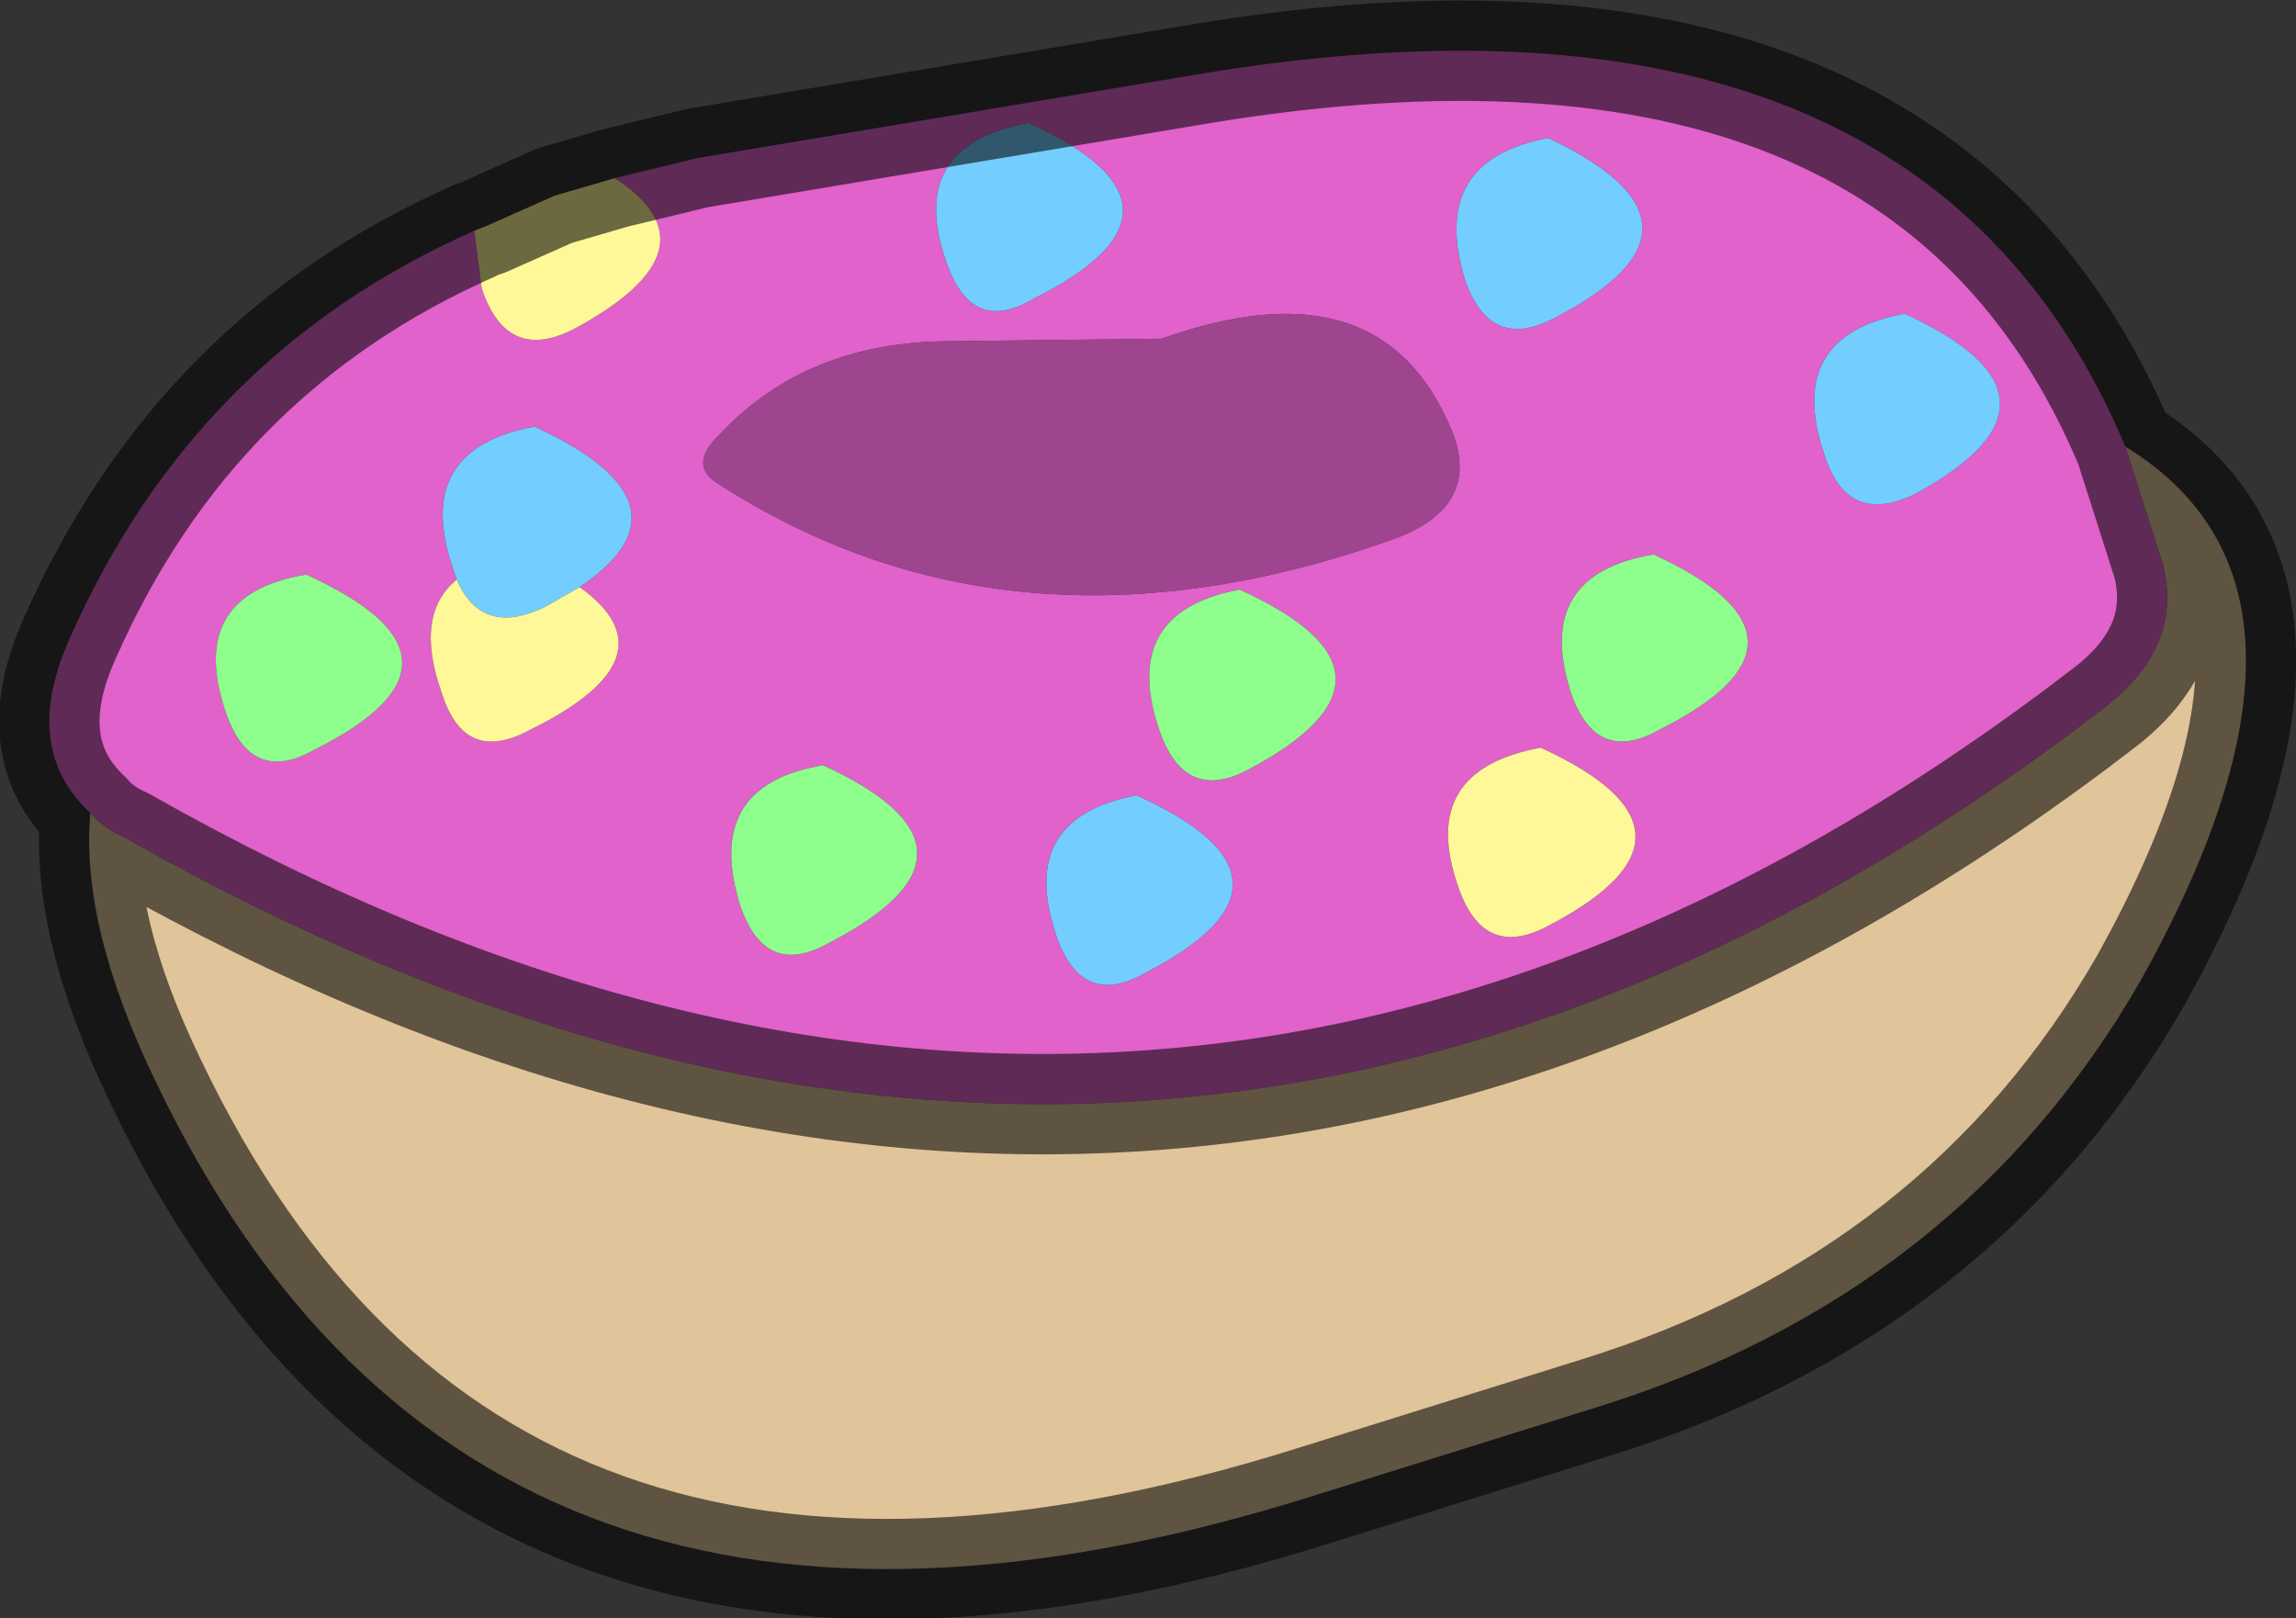 <?xml version="1.0" encoding="UTF-8" standalone="no"?>
<svg xmlns:xlink="http://www.w3.org/1999/xlink" height="32.25px" width="45.75px" xmlns="http://www.w3.org/2000/svg">
  <rect width="100%" height="100%" fill="#333333" stroke="none"/>
  <g transform="matrix(1.0, 0.0, 0.0, 1.0, 23.3, 16.5)">
    <path d="M7.55 -13.75 Q5.15 -13.3 5.9 -10.9 6.4 -9.5 7.65 -10.15 11.25 -12.0 7.55 -13.75 M9.65 -5.45 Q7.25 -5.05 8.0 -2.7 8.5 -1.25 9.75 -1.95 13.35 -3.75 9.65 -5.45 M1.4 -4.75 Q-1.0 -4.3 -0.2 -1.95 0.3 -0.5 1.55 -1.15 5.15 -3.05 1.4 -4.75 M-0.15 -9.75 L-4.35 -9.7 Q-7.25 -9.7 -9.0 -7.8 -9.55 -7.25 -9.05 -6.9 -3.15 -3.05 4.45 -5.75 6.4 -6.45 5.5 -8.2 4.05 -11.25 -0.15 -9.75 M14.65 -10.25 Q12.25 -9.8 13.05 -7.45 13.5 -6.0 14.85 -6.65 18.35 -8.55 14.65 -10.25 M19.05 -7.6 L19.8 -5.25 Q20.2 -3.65 18.7 -2.45 0.0 12.0 -20.8 0.2 -21.25 0.0 -21.5 -0.3 -22.9 -1.6 -21.9 -3.8 -19.4 -9.45 -13.85 -11.9 L-13.7 -10.75 Q-13.2 -9.25 -11.85 -9.95 -8.9 -11.55 -11.05 -12.95 L-9.4 -13.35 0.75 -15.05 Q14.95 -17.35 19.05 -7.6 M-17.2 -5.05 Q-19.6 -4.65 -18.8 -2.3 -18.3 -0.85 -17.05 -1.55 -13.45 -3.35 -17.2 -5.05 M-11.75 -4.8 Q-9.3 -6.45 -12.65 -8.0 -15.05 -7.55 -14.3 -5.25 L-14.2 -4.95 Q-15.05 -4.25 -14.5 -2.7 -14.05 -1.25 -12.75 -1.95 -9.8 -3.4 -11.75 -4.8 M-0.65 -0.65 Q-3.05 -0.2 -2.25 2.15 -1.75 3.6 -0.5 2.9 3.1 1.05 -0.65 -0.65 M-2.8 -14.05 Q-5.25 -13.6 -4.45 -11.3 -3.95 -9.8 -2.7 -10.55 0.9 -12.35 -2.8 -14.05 M-6.9 -1.25 Q-9.3 -0.85 -8.55 1.55 -8.05 3.0 -6.8 2.3 -3.2 0.45 -6.9 -1.25 M7.4 -1.6 Q4.95 -1.15 5.75 1.15 6.25 2.65 7.55 1.95 11.1 0.1 7.4 -1.6" fill="#e062ca" fill-rule="evenodd" stroke="none"/>
    <path d="M-21.5 -0.3 Q-21.25 0.0 -20.8 0.2 0.0 12.0 18.7 -2.45 20.2 -3.65 19.8 -5.25 L19.05 -7.6 Q23.7 -4.75 19.35 3.05 15.75 9.3 8.5 11.55 L2.9 13.3 Q-13.75 18.55 -20.2 5.05 -21.7 1.95 -21.5 -0.3" fill="#e0c49a" fill-rule="evenodd" stroke="none"/>
    <path d="M-0.15 -9.75 Q4.05 -11.25 5.5 -8.2 6.4 -6.45 4.45 -5.75 -3.15 -3.05 -9.05 -6.9 -9.55 -7.25 -9.0 -7.8 -7.25 -9.7 -4.35 -9.7 L-0.15 -9.75" fill="#9f458f" fill-rule="evenodd" stroke="none"/>
    <path d="M1.4 -4.75 Q5.15 -3.05 1.55 -1.15 0.3 -0.5 -0.2 -1.95 -1.0 -4.3 1.4 -4.75 M9.65 -5.45 Q13.35 -3.75 9.75 -1.95 8.5 -1.25 8.0 -2.7 7.25 -5.05 9.65 -5.45 M-17.2 -5.05 Q-13.45 -3.35 -17.05 -1.55 -18.3 -0.85 -18.8 -2.3 -19.6 -4.65 -17.2 -5.05 M-6.9 -1.25 Q-3.2 0.45 -6.8 2.3 -8.05 3.0 -8.55 1.55 -9.3 -0.85 -6.9 -1.25" fill="#8eff8c" fill-rule="evenodd" stroke="none"/>
    <path d="M7.55 -13.75 Q11.25 -12.0 7.65 -10.15 6.4 -9.5 5.9 -10.9 5.15 -13.3 7.55 -13.75 M14.65 -10.25 Q18.35 -8.55 14.85 -6.65 13.5 -6.0 13.05 -7.45 12.25 -9.8 14.65 -10.25 M-14.2 -4.95 L-14.3 -5.25 Q-15.05 -7.55 -12.65 -8.0 -9.3 -6.45 -11.75 -4.8 L-12.45 -4.4 Q-13.7 -3.8 -14.2 -4.95 M-2.8 -14.05 Q0.9 -12.35 -2.7 -10.55 -3.95 -9.8 -4.45 -11.3 -5.25 -13.6 -2.8 -14.05 M-0.65 -0.65 Q3.1 1.05 -0.5 2.9 -1.75 3.6 -2.25 2.15 -3.05 -0.2 -0.65 -0.65" fill="#74cdff" fill-rule="evenodd" stroke="none"/>
    <path d="M-11.05 -12.95 Q-8.9 -11.55 -11.85 -9.95 -13.2 -9.25 -13.7 -10.75 L-13.85 -11.9 -13.6 -12.0 -12.25 -12.6 -11.05 -12.95 M-11.75 -4.8 Q-9.8 -3.4 -12.75 -1.95 -14.05 -1.25 -14.5 -2.7 -15.05 -4.25 -14.2 -4.95 -13.7 -3.8 -12.45 -4.4 L-11.75 -4.8 M7.4 -1.6 Q11.1 0.1 7.55 1.95 6.25 2.65 5.75 1.15 4.95 -1.15 7.4 -1.6" fill="#fff898" fill-rule="evenodd" stroke="none"/>
    <path d="M19.05 -7.6 L19.8 -5.25 Q20.2 -3.65 18.7 -2.45 0.0 12.0 -20.8 0.2 -21.25 0.0 -21.5 -0.3 -21.7 1.95 -20.2 5.05 -13.75 18.55 2.9 13.3 L8.5 11.55 Q15.75 9.3 19.35 3.05 23.7 -4.75 19.05 -7.6 14.95 -17.35 0.75 -15.05 L-9.4 -13.35 -11.05 -12.95 -12.25 -12.6 -13.6 -12.0 M-13.85 -11.9 Q-19.4 -9.45 -21.9 -3.8 -22.9 -1.6 -21.5 -0.3" fill="none" stroke="#000000" stroke-linecap="round" stroke-linejoin="round" stroke-opacity="0.576" stroke-width="2.0"/>
  </g>
</svg>
